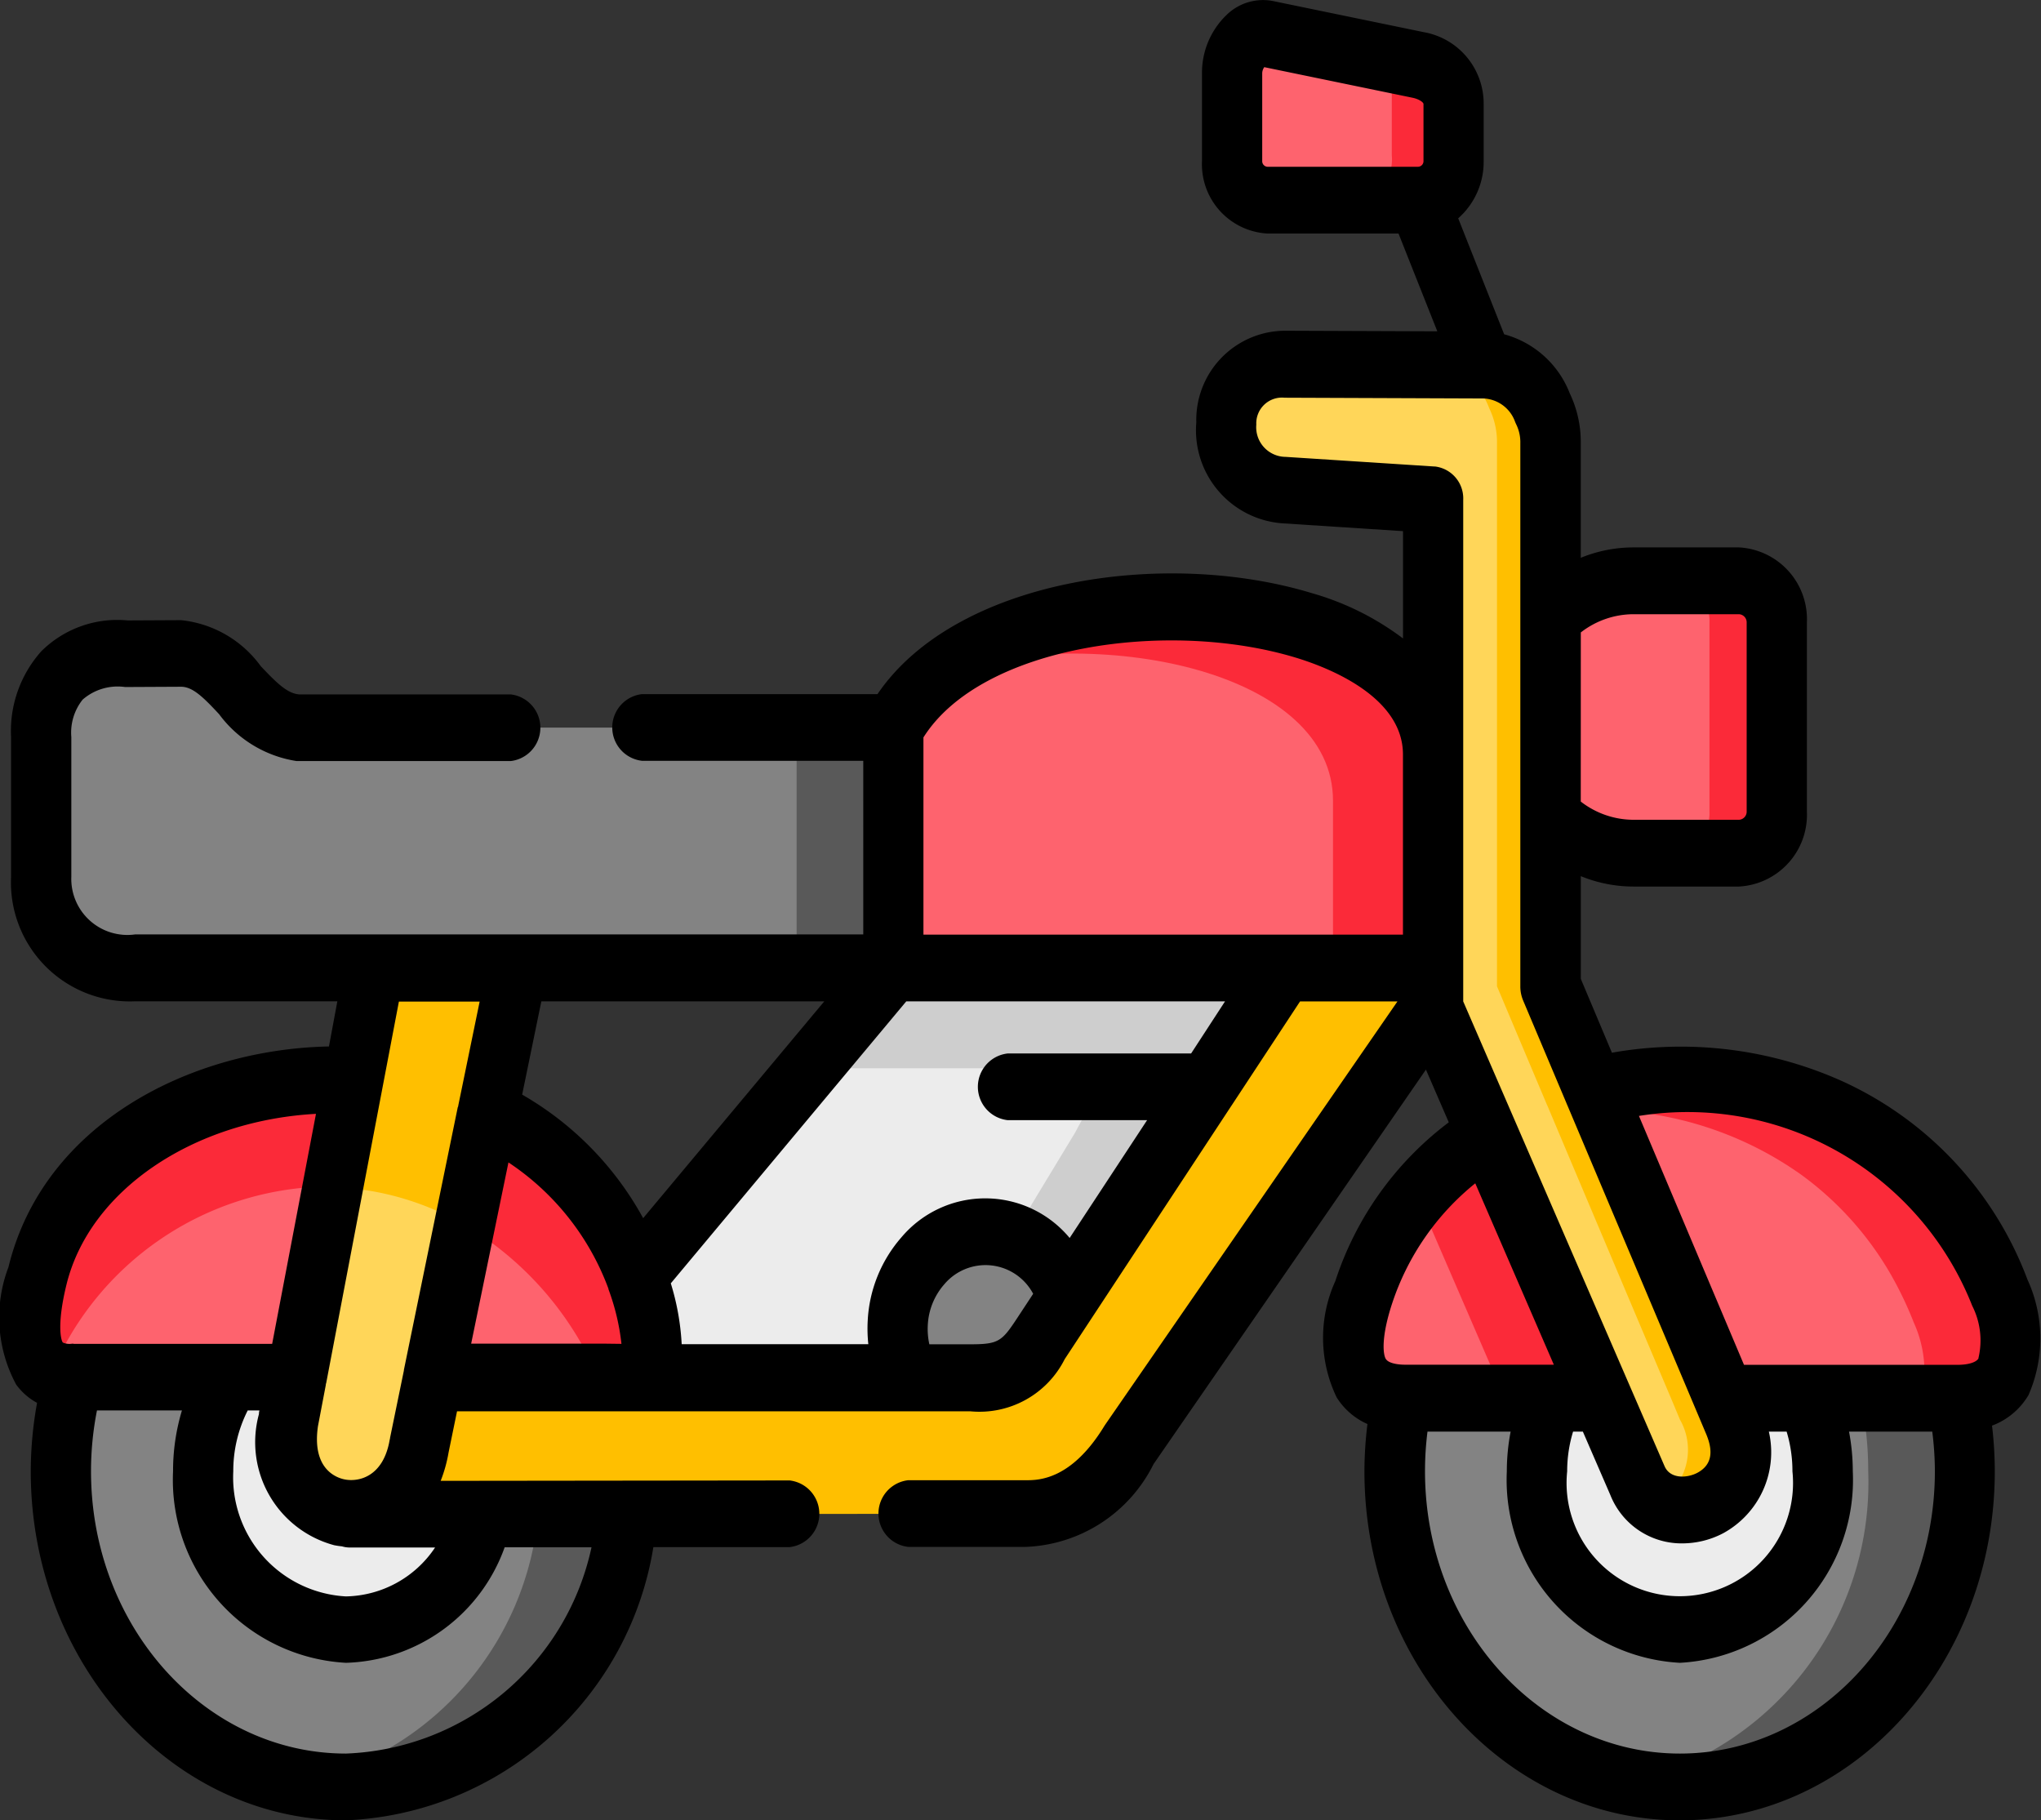 <svg xmlns="http://www.w3.org/2000/svg" width="45.926" height="40.954" viewBox="0 0 45.926 40.954"><rect x="0" y="0" width="45.926" height="40.954" fill="#333333" stroke="none"/><defs><style>.a{fill:#838383;}.a,.b,.c,.d,.e,.f,.g,.h{fill-rule:evenodd;}.b{fill:#ececec;}.c{fill:#cecece;}.d{fill:#fe636e;}.e{fill:#fb2a39;}.f{fill:#595959;}.g{fill:#ffbf00;}.h{fill:#ffd659;}</style></defs><g transform="translate(0.002 -49.977)"><g transform="translate(0.676 50.729)"><path class="a" d="M20.659,340.394l-5.1,2.116a7.818,7.818,0,0,0-.291,2.121c0,3.921,2.872,7.1,6.414,7.1a6.673,6.673,0,0,0,6.356-6.144Z" transform="translate(-14.58 -312.28)"/><path class="a" d="M350.132,352.291h-.087a7.736,7.736,0,0,0-.173,1.645c0,3.921,2.872,7.1,6.414,7.1s6.414-3.179,6.414-7.1a7.9,7.9,0,0,0-.173-1.645l-5.737-1.566Z" transform="translate(-319.167 -321.584)"/><path class="b" d="M161.248,244.608l-5.785,6.926c.229.587.668,2.3-.013,2.288l-.4-.006a.011.011,0,0,1,0,.008l4.692,1.7c6.835-.336,4.475-.172,9.485-5.36l.816-5.555-4.322-2.7Z" transform="translate(-141.824 -223.58)"/><path class="c" d="M213.785,269.1h-8.8l-1.883,2.251h5.415c1.419,0,1.369-.071.558,1.444l-1.417,2.342a2.018,2.018,0,0,1,1.249,1.379l3.122-4.742Z" transform="translate(-185.559 -248.069)"/><path class="d" d="M14.822,294.388c-3.175-.147-6.4,1.5-7.105,4.4-.224.922-.405,2.35.821,2.277H13.55l1.549-2.277Z" transform="translate(-7.555 -270.839)"/><path class="d" d="M111.106,305.622a6.54,6.54,0,0,0-3.344-3.659l-1.432,2.973.212,2.962h3.815l.344.006.4.006C111.776,307.918,111.338,306.209,111.106,305.622Z" transform="translate(-97.47 -277.669)"/><path class="a" d="M227.136,328.813a1.878,1.878,0,0,0-1.409.655,2.289,2.289,0,0,0-.563,1.394,2.367,2.367,0,0,0,.26,1.233h1.369a1.512,1.512,0,0,0,1.58-.863l.614-.937a1.947,1.947,0,0,0-1.85-1.481Z" transform="translate(-205.64 -301.85)"/><path class="d" d="M380.948,181.449H378.57a2.612,2.612,0,0,0-1.86.8l-1.211,2.542,1.211,1.983a2.613,2.613,0,0,0,1.86.8h2.378a.9.9,0,0,0,.849-.939v-4.249A.9.9,0,0,0,380.948,181.449Z" transform="translate(-342.495 -169.133)"/><path class="d" d="M343.3,308.507l-.632-1.461-.1-.229a6.629,6.629,0,0,0-2.788,3.555c-.3.92-.535,2.319.872,2.375h4.485l-.42-.97Z" transform="translate(-309.775 -282.041)"/><path class="d" d="M408.537,298.1a7.771,7.771,0,0,0-8.576-3.428l.15.358.53,1.253,1.445,3.419.805,1.9h5.232a1.828,1.828,0,0,0,.413-.042c1.053-.251.869-1.509.545-2.333A8.3,8.3,0,0,0,408.537,298.1Z" transform="translate(-364.763 -270.897)"/><path class="d" d="M313.261,58.249l-3.392-.7c-.431-.087-.8.4-.8.883V60.41a.842.842,0,0,0,.8.88h3.392a.844.844,0,0,0,.8-.88V59.13A.912.912,0,0,0,313.261,58.249Z" transform="translate(-282.028 -57.539)"/><path class="a" d="M26.83,199.553H16.111c-1.1-.062-1.552-1.664-2.633-1.67l-1.223.006a1.684,1.684,0,0,0-1.927,1.876v3.145a1.963,1.963,0,0,0,2.115,2.051H29.5l2.378-2.7L29.5,199.553Z" transform="translate(-10.08 -183.934)"/><path class="e" d="M14.83,294.388c-3.175-.147-6.4,1.5-7.105,4.4-.186.767-.341,1.884.316,2.195a6.825,6.825,0,0,1,6.132-4.2c.069,0,.135,0,.2.006l.132-.7Z" transform="translate(-7.563 -270.839)"/><path class="e" d="M120.379,305.519a6.536,6.536,0,0,0-3.305-3.554l-.347,1.687-.168.824a7.331,7.331,0,0,1,3,3.425h.107l.344.006.4.006c.68.008.242-1.7.01-2.288C120.4,305.586,120.392,305.552,120.379,305.519Z" transform="translate(-106.781 -277.67)"/><path class="e" d="M408.537,298.094a7.282,7.282,0,0,0-3.9-3.194,8.37,8.37,0,0,0-4.671-.234l.15.358.041.093a7.888,7.888,0,0,1,4.48,1.47,7.246,7.246,0,0,1,1.967,2.181,8.138,8.138,0,0,1,.545,1.131,2.674,2.674,0,0,1,.173,1.7h.805a1.826,1.826,0,0,0,.413-.042c1.053-.251.869-1.509.545-2.333a8.293,8.293,0,0,0-.546-1.131Z" transform="translate(-364.763 -270.894)"/><path class="e" d="M357.082,306.817A6.936,6.936,0,0,0,355.5,308.2l.433,1,1.414,3.267.125.285h2.181l-.42-.97-1.417-3.27-.632-1.461Z" transform="translate(-324.287 -282.041)"/><path class="e" d="M420.88,181.449h-1.514a.9.9,0,0,1,.849.939v4.249a.9.9,0,0,1-.849.939h1.514a.9.9,0,0,0,.849-.939v-4.249A.9.9,0,0,0,420.88,181.449Z" transform="translate(-382.427 -169.133)"/><path class="f" d="M199.832,214.686h2.176v5.408h-2.176Z" transform="translate(-182.585 -199.067)"/><path class="b" d="M387.817,368.33l-.737-1.7-.066-.155H385.92a3.863,3.863,0,0,0-.364,1.645,3.229,3.229,0,1,0,6.425,0,3.862,3.862,0,0,0-.362-1.645h-1.84l.064.155.138.327C390.775,368.841,388.4,369.676,387.817,368.33Z" transform="translate(-351.65 -335.771)"/><path class="f" d="M415.8,366.478h-1.366a7.732,7.732,0,0,1,.173,1.645,6.934,6.934,0,0,1-5.329,7,5.754,5.754,0,0,0,1.086.1c3.542,0,6.414-3.179,6.414-7.1a7.9,7.9,0,0,0-.173-1.645Z" transform="translate(-373.247 -335.772)"/><path class="e" d="M342.481,63.773a.912.912,0,0,0-.8-.88l-.958-.2a.982.982,0,0,1,.367.793v1.447a.918.918,0,0,1-.8,1h1.386a.844.844,0,0,0,.8-.88Z" transform="translate(-310.45 -62.183)"/><path class="f" d="M82.716,392.647l-2.031,0a6.814,6.814,0,0,1-5.352,6.051,5.882,5.882,0,0,0,1.027.09A6.673,6.673,0,0,0,82.716,392.647Z" transform="translate(-69.253 -359.34)"/><path class="b" d="M53.059,361.681H51.592a3.8,3.8,0,0,0-.635,2.121,3.4,3.4,0,0,0,3.214,3.557,3.284,3.284,0,0,0,3.094-2.6Z" transform="translate(-47.064 -331.451)"/><path class="g" d="M103.8,278.313H93.091l-1.409,1.058-.125,2.011,2.666,0,3.262,0,8.94-.006a2.607,2.607,0,0,0,2.327-1.552l6.84-9.9V269.1h-3.344l-1.758,2.674-3.122,4.742-.614.937a1.512,1.512,0,0,1-1.58.863H103.8Z" transform="translate(-84.022 -248.07)"/><path class="d" d="M236.241,190.745c0-4.037-10.033-4.556-12.146-.6v5.408h12.146l1.134-2.584Z" transform="translate(-204.672 -174.522)"/><path class="e" d="M248.06,190.747c0-3.521-7.628-4.364-10.981-1.9,3.688-1.013,8.729.079,8.729,2.942v3.766h2.253v-4.8Z" transform="translate(-216.491 -174.524)"/><path class="h" d="M313.421,132.449l-4.465-.017c-1.753-.008-1.764,2.719-.023,2.832l3.354.217v11.456l1.325,3.055.632,1.461,1.417,3.27.487,1.126.737,1.7c.584,1.346,2.959.511,2.164-1.371l-.138-.327-.869-2.059-1.445-3.419-.53-1.253-1.134-2.688V134.212a1.726,1.726,0,0,0-.176-.79A1.471,1.471,0,0,0,313.421,132.449Z" transform="translate(-280.718 -124.988)"/><path class="g" d="M361.274,133.55a1.47,1.47,0,0,0-1.335-.973l-1.2,0a1.467,1.467,0,0,1,1.328.97,1.733,1.733,0,0,1,.176.79v12.218l1.126,2.669.01.02.528,1.253,1.445,3.419.808,1.91.064.152.135.324a1.368,1.368,0,0,1-.527,1.879,1.327,1.327,0,0,0,1.738-1.873l-.138-.327-.064-.155-.805-1.9-1.445-3.419-.489-1.159-.041-.093-.15-.358-.984-2.33V134.34A1.723,1.723,0,0,0,361.274,133.55Z" transform="translate(-327.236 -125.116)"/><path class="h" d="M72,279.257c-.24,1.549.805,2.288,1.725,2.073a1.582,1.582,0,0,0,1.114-1.086,2.6,2.6,0,0,0,.1-.409q1.1-5.366,2.21-10.74H73.934Q72.967,274.177,72,279.257Z" transform="translate(-66.185 -248.068)"/><path class="g" d="M87.642,269.1H84.426q-.47,2.463-.938,4.926a6.3,6.3,0,0,1,2.966.852Q87.047,271.983,87.642,269.1Z" transform="translate(-76.677 -248.069)"/></g><path d="M45.618,78.762a7.978,7.978,0,0,0-4.212-4.48,8.87,8.87,0,0,0-5.137-.62L35.569,72V69.689a3.128,3.128,0,0,0,1.183.234h2.378a1.617,1.617,0,0,0,1.526-1.691V63.984a1.617,1.617,0,0,0-1.526-1.691H36.751a3.13,3.13,0,0,0-1.183.234V59.953a2.536,2.536,0,0,0-.247-1.125,2.2,2.2,0,0,0-1.477-1.33l-1.034-2.609a1.693,1.693,0,0,0,.573-1.288V52.319A1.632,1.632,0,0,0,32.033,50.7L28.641,50h0a1.174,1.174,0,0,0-1.047.317,1.8,1.8,0,0,0-.549,1.305V53.6a1.56,1.56,0,0,0,1.473,1.631h2.949l.873,2.2-3.422-.013h-.011a2.006,2.006,0,0,0-1.99,2.061,2.1,2.1,0,0,0,1.936,2.272l2.715.176v2.414a6.233,6.233,0,0,0-2.051-1.019c-3.341-1.014-8.023-.305-9.774,2.272h-5.3a.755.755,0,0,0,0,1.5h4.98V71H3.04a1.262,1.262,0,0,1-1.437-1.3V66.56a1.191,1.191,0,0,1,.255-.843,1.2,1.2,0,0,1,.953-.283h.044l1.217-.006c.262,0,.5.235.856.617A2.673,2.673,0,0,0,6.673,67.1h4.816a.755.755,0,0,0,0-1.5H6.728c-.266-.022-.505-.257-.864-.637a2.535,2.535,0,0,0-1.792-1.033l-1.2.006a2.425,2.425,0,0,0-1.941.69A2.691,2.691,0,0,0,.247,66.56v3.145a2.677,2.677,0,0,0,2.793,2.8H7.589L7.4,73.521c-3.086.06-6.42,1.716-7.212,4.966a3.178,3.178,0,0,0,.174,2.641,1.4,1.4,0,0,0,.47.411A8.718,8.718,0,0,0,.69,83.08c0,4.329,3.182,7.852,7.092,7.852A7.321,7.321,0,0,0,14.7,84.785l3.066,0a.755.755,0,0,0,0-1.5h0l-7.852.009a3.216,3.216,0,0,0,.178-.64l.19-.925H21.827a2.146,2.146,0,0,0,2.128-1.172L27.7,74.865l.011-.016,1.54-2.341h2.192l-6.571,9.515-.024.036c-.744,1.221-1.486,1.221-1.765,1.221H20.433a.755.755,0,0,0,0,1.5h2.645a3.352,3.352,0,0,0,2.877-1.863l6.129-8.875.514,1.186A7.3,7.3,0,0,0,30.045,78.8a3.087,3.087,0,0,0,.03,2.616,1.565,1.565,0,0,0,.693.6A8.772,8.772,0,0,0,30.7,83.08c0,4.329,3.182,7.852,7.092,7.852s7.092-3.522,7.092-7.852a8.712,8.712,0,0,0-.062-1.028,1.6,1.6,0,0,0,.822-.69A3.184,3.184,0,0,0,45.618,78.762ZM35.569,64.206a1.938,1.938,0,0,1,1.183-.41h2.378a.183.183,0,0,1,.171.188v4.249a.183.183,0,0,1-.171.188H36.751a1.939,1.939,0,0,1-1.183-.41ZM32.029,53.6a.126.126,0,0,1-.12.129H28.517A.125.125,0,0,1,28.4,53.6V51.622a.251.251,0,0,1,.046-.134l3.341.689c.136.028.242.1.242.141ZM1.655,80.208H1.622a.365.365,0,0,1-.21-.026c-.039-.043-.141-.392.081-1.3.52-2.131,2.862-3.695,5.615-3.845l-.986,5.175H1.655Zm5.856,4.533c.06.012.121.021.182.027a.616.616,0,0,0,.173.026h0l1.922,0a2.465,2.465,0,0,1-2.006,1.1A2.684,2.684,0,0,1,5.247,83.08a3.014,3.014,0,0,1,.325-1.37h.263l-.01.053,0,.028a2.4,2.4,0,0,0,1.692,2.951Zm3.842.048,1.955,0A5.881,5.881,0,0,1,7.783,89.43c-3.163,0-5.737-2.848-5.737-6.35a7.045,7.045,0,0,1,.134-1.37H4.092a4.716,4.716,0,0,0-.2,1.37,4.121,4.121,0,0,0,3.891,4.308,3.914,3.914,0,0,0,3.571-2.6ZM10.3,74.881,9.086,80.8l0,.013-.312,1.518c0,.01,0,.021-.006.031-.14.843-.7.963-1.015.9-.177-.035-.743-.225-.6-1.2l.177-.929c0-.011,0-.023.007-.034l1.637-8.588h1.817l-.481,2.339c0,.012-.005.023-.007.035Zm3.269,5.326H10.6l.839-4.077a5.835,5.835,0,0,1,2.25,2.841l0,.011a5.114,5.114,0,0,1,.293,1.23Zm-1.822-5.6.432-2.1h6.366l-4.075,4.877A7.181,7.181,0,0,0,11.75,74.606Zm3.343,4.246,5.3-6.346h7.173L26.8,73.679h-4.13a.755.755,0,0,0,0,1.5H25.81l-1.743,2.651a2.468,2.468,0,0,0-3.787-.013,3.084,3.084,0,0,0-.757,1.874,3.277,3.277,0,0,0,.014.529h-4.2A5.607,5.607,0,0,0,15.093,78.853Zm6.734,1.369H20.91a1.6,1.6,0,0,1-.035-.435,1.5,1.5,0,0,1,.371-.915,1.213,1.213,0,0,1,2,.214l-.383.582C22.537,80.159,22.458,80.222,21.827,80.222Zm9.74-9.217H20.777V66.568c1.3-2.064,5.5-2.669,8.381-1.794.724.22,2.409.872,2.409,2.178v4.053Zm.717-10.532-3.354-.217a.667.667,0,0,1-.66-.725.579.579,0,0,1,.636-.606h.005l4.464.017a.788.788,0,0,1,.717.522c.009.024.02.047.031.07a.918.918,0,0,1,.088.42V72.171a.819.819,0,0,0,.064.318l.971,2.3q.013.034.028.066l3.117,7.381c.18.425.113.713-.2.879-.22.115-.606.147-.735-.152L32.923,72.508V61.222a.723.723,0,0,0-.638-.75ZM39.8,82.186h.4a3.073,3.073,0,0,1,.131.894,2.548,2.548,0,1,1-5.069,0,3.048,3.048,0,0,1,.133-.894h.22l.619,1.428a1.723,1.723,0,0,0,1.62,1.087,1.985,1.985,0,0,0,.918-.228A2.074,2.074,0,0,0,39.8,82.186Zm-8.616-1.629c-.066-.1-.112-.484.135-1.241A5.81,5.81,0,0,1,33.194,76.6l1.768,4.081H31.641C31.41,80.684,31.235,80.635,31.186,80.557ZM37.8,89.43c-3.163,0-5.737-2.848-5.737-6.35a7.1,7.1,0,0,1,.056-.894H33.99a4.747,4.747,0,0,0-.086.894A4.121,4.121,0,0,0,37.8,87.388a4.12,4.12,0,0,0,3.889-4.308,4.78,4.78,0,0,0-.085-.894h1.873a7.077,7.077,0,0,1,.059.894c0,3.5-2.573,6.35-5.737,6.35Zm6.719-8.892c-.054.092-.233.146-.478.146h-4.8l-2.364-5.6a6.888,6.888,0,0,1,7.5,4.273A1.722,1.722,0,0,1,44.515,80.538Z" transform="translate(0)"/></g></svg>